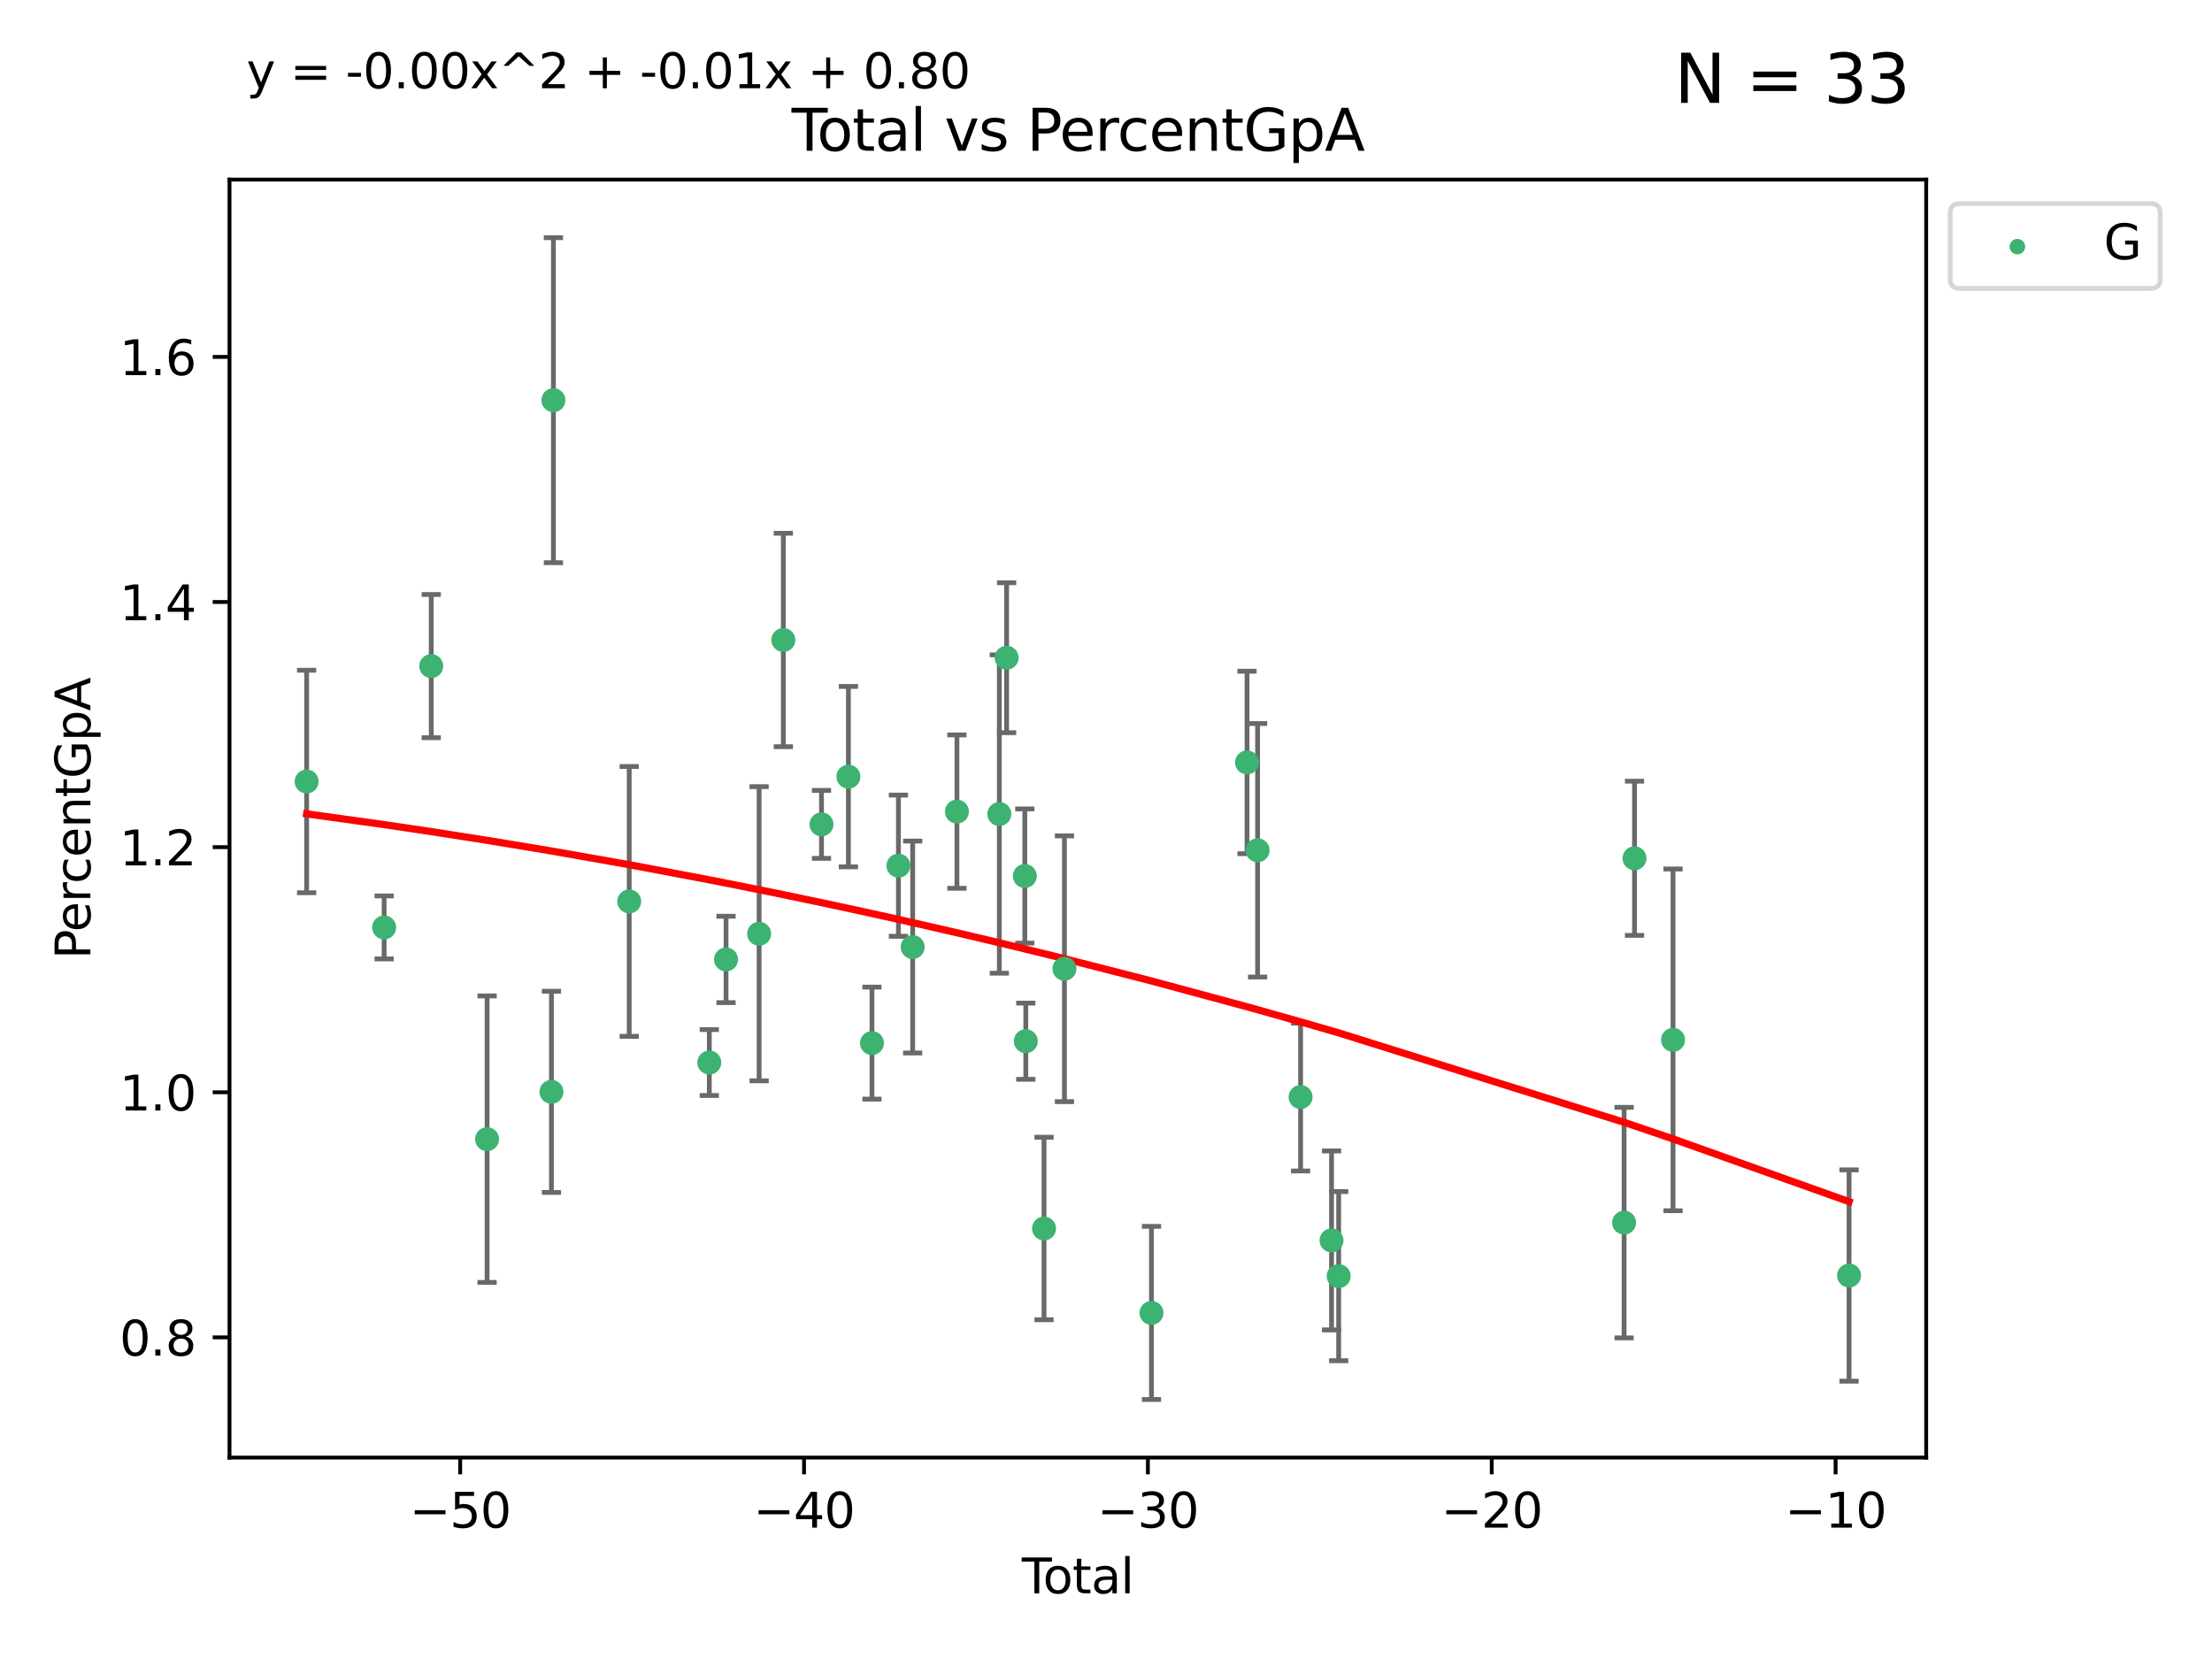 <?xml version="1.0" encoding="utf-8" standalone="no"?>
<!DOCTYPE svg PUBLIC "-//W3C//DTD SVG 1.1//EN"
  "http://www.w3.org/Graphics/SVG/1.1/DTD/svg11.dtd">
<svg xmlns:xlink="http://www.w3.org/1999/xlink" width="460.8pt" height="345.6pt" viewBox="0 0 460.8 345.6" xmlns="http://www.w3.org/2000/svg" version="1.1">
 <defs>
  <style type="text/css">*{stroke-linejoin: round; stroke-linecap: butt}</style>
 </defs>
 <g id="figure_1">
  <g id="patch_1">
   <path d="M 0 345.6 
L 460.8 345.6 
L 460.8 0 
L 0 0 
z
" style="fill: #ffffff"/>
  </g>
  <g id="axes_1">
   <g id="patch_2">
    <path d="M 47.81 303.64 
L 401.26 303.64 
L 401.26 37.411 
L 47.81 37.411 
z
" style="fill: #ffffff"/>
   </g>
   <g id="PathCollection_1">
    <defs>
     <path id="mee39ea9d32" d="M 0 1.118 
C 0.297 1.118 0.581 1 0.791 0.791 
C 1 0.581 1.118 0.297 1.118 0 
C 1.118 -0.297 1 -0.581 0.791 -0.791 
C 0.581 -1 0.297 -1.118 0 -1.118 
C -0.297 -1.118 -0.581 -1 -0.791 -0.791 
C -1 -0.581 -1.118 -0.297 -1.118 0 
C -1.118 0.297 -1 0.581 -0.791 0.791 
C -0.581 1 -0.297 1.118 0 1.118 
z
" style="stroke: #3cb371"/>
    </defs>
    <g clip-path="url(#p875090beff)">
     <use xlink:href="#mee39ea9d32" x="63.876" y="162.799" style="fill: #3cb371; stroke: #3cb371"/>
     <use xlink:href="#mee39ea9d32" x="80.023" y="193.199" style="fill: #3cb371; stroke: #3cb371"/>
     <use xlink:href="#mee39ea9d32" x="89.836" y="138.76" style="fill: #3cb371; stroke: #3cb371"/>
     <use xlink:href="#mee39ea9d32" x="101.468" y="237.308" style="fill: #3cb371; stroke: #3cb371"/>
     <use xlink:href="#mee39ea9d32" x="114.874" y="227.451" style="fill: #3cb371; stroke: #3cb371"/>
     <use xlink:href="#mee39ea9d32" x="115.287" y="83.366" style="fill: #3cb371; stroke: #3cb371"/>
     <use xlink:href="#mee39ea9d32" x="131.077" y="187.782" style="fill: #3cb371; stroke: #3cb371"/>
     <use xlink:href="#mee39ea9d32" x="147.761" y="221.344" style="fill: #3cb371; stroke: #3cb371"/>
     <use xlink:href="#mee39ea9d32" x="151.246" y="199.866" style="fill: #3cb371; stroke: #3cb371"/>
     <use xlink:href="#mee39ea9d32" x="158.14" y="194.518" style="fill: #3cb371; stroke: #3cb371"/>
     <use xlink:href="#mee39ea9d32" x="163.184" y="133.321" style="fill: #3cb371; stroke: #3cb371"/>
     <use xlink:href="#mee39ea9d32" x="171.131" y="171.729" style="fill: #3cb371; stroke: #3cb371"/>
     <use xlink:href="#mee39ea9d32" x="176.738" y="161.792" style="fill: #3cb371; stroke: #3cb371"/>
     <use xlink:href="#mee39ea9d32" x="181.647" y="217.3" style="fill: #3cb371; stroke: #3cb371"/>
     <use xlink:href="#mee39ea9d32" x="187.159" y="180.339" style="fill: #3cb371; stroke: #3cb371"/>
     <use xlink:href="#mee39ea9d32" x="190.128" y="197.284" style="fill: #3cb371; stroke: #3cb371"/>
     <use xlink:href="#mee39ea9d32" x="199.347" y="169.073" style="fill: #3cb371; stroke: #3cb371"/>
     <use xlink:href="#mee39ea9d32" x="208.179" y="169.577" style="fill: #3cb371; stroke: #3cb371"/>
     <use xlink:href="#mee39ea9d32" x="209.697" y="137.016" style="fill: #3cb371; stroke: #3cb371"/>
     <use xlink:href="#mee39ea9d32" x="213.486" y="182.492" style="fill: #3cb371; stroke: #3cb371"/>
     <use xlink:href="#mee39ea9d32" x="213.693" y="216.901" style="fill: #3cb371; stroke: #3cb371"/>
     <use xlink:href="#mee39ea9d32" x="217.491" y="255.919" style="fill: #3cb371; stroke: #3cb371"/>
     <use xlink:href="#mee39ea9d32" x="221.743" y="201.809" style="fill: #3cb371; stroke: #3cb371"/>
     <use xlink:href="#mee39ea9d32" x="239.874" y="273.504" style="fill: #3cb371; stroke: #3cb371"/>
     <use xlink:href="#mee39ea9d32" x="259.778" y="158.831" style="fill: #3cb371; stroke: #3cb371"/>
     <use xlink:href="#mee39ea9d32" x="261.981" y="177.133" style="fill: #3cb371; stroke: #3cb371"/>
     <use xlink:href="#mee39ea9d32" x="270.937" y="228.535" style="fill: #3cb371; stroke: #3cb371"/>
     <use xlink:href="#mee39ea9d32" x="277.384" y="258.403" style="fill: #3cb371; stroke: #3cb371"/>
     <use xlink:href="#mee39ea9d32" x="278.871" y="265.843" style="fill: #3cb371; stroke: #3cb371"/>
     <use xlink:href="#mee39ea9d32" x="338.333" y="254.693" style="fill: #3cb371; stroke: #3cb371"/>
     <use xlink:href="#mee39ea9d32" x="340.502" y="178.794" style="fill: #3cb371; stroke: #3cb371"/>
     <use xlink:href="#mee39ea9d32" x="348.522" y="216.621" style="fill: #3cb371; stroke: #3cb371"/>
     <use xlink:href="#mee39ea9d32" x="385.194" y="265.716" style="fill: #3cb371; stroke: #3cb371"/>
    </g>
   </g>
   <g id="matplotlib.axis_1">
    <g id="xtick_1">
     <g id="line2d_1">
      <defs>
       <path id="m37a9067496" d="M 0 0 
L 0 3.5 
" style="stroke: #000000; stroke-width: 0.8"/>
      </defs>
      <g>
       <use xlink:href="#m37a9067496" x="95.864" y="303.64" style="stroke: #000000; stroke-width: 0.8"/>
      </g>
     </g>
     <g id="text_1">
      <!-- −50 -->
      <g transform="translate(85.312 318.238)scale(0.1 -0.1)">
       <defs>
        <path id="DejaVuSans-2212" d="M 678 2272 
L 4684 2272 
L 4684 1741 
L 678 1741 
L 678 2272 
z
" transform="scale(0.016)"/>
        <path id="DejaVuSans-35" d="M 691 4666 
L 3169 4666 
L 3169 4134 
L 1269 4134 
L 1269 2991 
Q 1406 3038 1543 3061 
Q 1681 3084 1819 3084 
Q 2600 3084 3056 2656 
Q 3513 2228 3513 1497 
Q 3513 744 3044 326 
Q 2575 -91 1722 -91 
Q 1428 -91 1123 -41 
Q 819 9 494 109 
L 494 744 
Q 775 591 1075 516 
Q 1375 441 1709 441 
Q 2250 441 2565 725 
Q 2881 1009 2881 1497 
Q 2881 1984 2565 2268 
Q 2250 2553 1709 2553 
Q 1456 2553 1204 2497 
Q 953 2441 691 2322 
L 691 4666 
z
" transform="scale(0.016)"/>
        <path id="DejaVuSans-30" d="M 2034 4250 
Q 1547 4250 1301 3770 
Q 1056 3291 1056 2328 
Q 1056 1369 1301 889 
Q 1547 409 2034 409 
Q 2525 409 2770 889 
Q 3016 1369 3016 2328 
Q 3016 3291 2770 3770 
Q 2525 4250 2034 4250 
z
M 2034 4750 
Q 2819 4750 3233 4129 
Q 3647 3509 3647 2328 
Q 3647 1150 3233 529 
Q 2819 -91 2034 -91 
Q 1250 -91 836 529 
Q 422 1150 422 2328 
Q 422 3509 836 4129 
Q 1250 4750 2034 4750 
z
" transform="scale(0.016)"/>
       </defs>
       <use xlink:href="#DejaVuSans-2212"/>
       <use xlink:href="#DejaVuSans-35" x="83.789"/>
       <use xlink:href="#DejaVuSans-30" x="147.412"/>
      </g>
     </g>
    </g>
    <g id="xtick_2">
     <g id="line2d_2">
      <g>
       <use xlink:href="#m37a9067496" x="167.495" y="303.64" style="stroke: #000000; stroke-width: 0.8"/>
      </g>
     </g>
     <g id="text_2">
      <!-- −40 -->
      <g transform="translate(156.942 318.238)scale(0.1 -0.1)">
       <defs>
        <path id="DejaVuSans-34" d="M 2419 4116 
L 825 1625 
L 2419 1625 
L 2419 4116 
z
M 2253 4666 
L 3047 4666 
L 3047 1625 
L 3713 1625 
L 3713 1100 
L 3047 1100 
L 3047 0 
L 2419 0 
L 2419 1100 
L 313 1100 
L 313 1709 
L 2253 4666 
z
" transform="scale(0.016)"/>
       </defs>
       <use xlink:href="#DejaVuSans-2212"/>
       <use xlink:href="#DejaVuSans-34" x="83.789"/>
       <use xlink:href="#DejaVuSans-30" x="147.412"/>
      </g>
     </g>
    </g>
    <g id="xtick_3">
     <g id="line2d_3">
      <g>
       <use xlink:href="#m37a9067496" x="239.125" y="303.64" style="stroke: #000000; stroke-width: 0.8"/>
      </g>
     </g>
     <g id="text_3">
      <!-- −30 -->
      <g transform="translate(228.573 318.238)scale(0.1 -0.1)">
       <defs>
        <path id="DejaVuSans-33" d="M 2597 2516 
Q 3050 2419 3304 2112 
Q 3559 1806 3559 1356 
Q 3559 666 3084 287 
Q 2609 -91 1734 -91 
Q 1441 -91 1130 -33 
Q 819 25 488 141 
L 488 750 
Q 750 597 1062 519 
Q 1375 441 1716 441 
Q 2309 441 2620 675 
Q 2931 909 2931 1356 
Q 2931 1769 2642 2001 
Q 2353 2234 1838 2234 
L 1294 2234 
L 1294 2753 
L 1863 2753 
Q 2328 2753 2575 2939 
Q 2822 3125 2822 3475 
Q 2822 3834 2567 4026 
Q 2313 4219 1838 4219 
Q 1578 4219 1281 4162 
Q 984 4106 628 3988 
L 628 4550 
Q 988 4650 1302 4700 
Q 1616 4750 1894 4750 
Q 2613 4750 3031 4423 
Q 3450 4097 3450 3541 
Q 3450 3153 3228 2886 
Q 3006 2619 2597 2516 
z
" transform="scale(0.016)"/>
       </defs>
       <use xlink:href="#DejaVuSans-2212"/>
       <use xlink:href="#DejaVuSans-33" x="83.789"/>
       <use xlink:href="#DejaVuSans-30" x="147.412"/>
      </g>
     </g>
    </g>
    <g id="xtick_4">
     <g id="line2d_4">
      <g>
       <use xlink:href="#m37a9067496" x="310.756" y="303.64" style="stroke: #000000; stroke-width: 0.8"/>
      </g>
     </g>
     <g id="text_4">
      <!-- −20 -->
      <g transform="translate(300.203 318.238)scale(0.1 -0.1)">
       <defs>
        <path id="DejaVuSans-32" d="M 1228 531 
L 3431 531 
L 3431 0 
L 469 0 
L 469 531 
Q 828 903 1448 1529 
Q 2069 2156 2228 2338 
Q 2531 2678 2651 2914 
Q 2772 3150 2772 3378 
Q 2772 3750 2511 3984 
Q 2250 4219 1831 4219 
Q 1534 4219 1204 4116 
Q 875 4013 500 3803 
L 500 4441 
Q 881 4594 1212 4672 
Q 1544 4750 1819 4750 
Q 2544 4750 2975 4387 
Q 3406 4025 3406 3419 
Q 3406 3131 3298 2873 
Q 3191 2616 2906 2266 
Q 2828 2175 2409 1742 
Q 1991 1309 1228 531 
z
" transform="scale(0.016)"/>
       </defs>
       <use xlink:href="#DejaVuSans-2212"/>
       <use xlink:href="#DejaVuSans-32" x="83.789"/>
       <use xlink:href="#DejaVuSans-30" x="147.412"/>
      </g>
     </g>
    </g>
    <g id="xtick_5">
     <g id="line2d_5">
      <g>
       <use xlink:href="#m37a9067496" x="382.386" y="303.64" style="stroke: #000000; stroke-width: 0.8"/>
      </g>
     </g>
     <g id="text_5">
      <!-- −10 -->
      <g transform="translate(371.834 318.238)scale(0.1 -0.1)">
       <defs>
        <path id="DejaVuSans-31" d="M 794 531 
L 1825 531 
L 1825 4091 
L 703 3866 
L 703 4441 
L 1819 4666 
L 2450 4666 
L 2450 531 
L 3481 531 
L 3481 0 
L 794 0 
L 794 531 
z
" transform="scale(0.016)"/>
       </defs>
       <use xlink:href="#DejaVuSans-2212"/>
       <use xlink:href="#DejaVuSans-31" x="83.789"/>
       <use xlink:href="#DejaVuSans-30" x="147.412"/>
      </g>
     </g>
    </g>
    <g id="text_6">
     <!-- Total -->
     <g transform="translate(212.858 331.917)scale(0.1 -0.1)">
      <defs>
       <path id="DejaVuSans-54" d="M -19 4666 
L 3928 4666 
L 3928 4134 
L 2272 4134 
L 2272 0 
L 1638 0 
L 1638 4134 
L -19 4134 
L -19 4666 
z
" transform="scale(0.016)"/>
       <path id="DejaVuSans-6f" d="M 1959 3097 
Q 1497 3097 1228 2736 
Q 959 2375 959 1747 
Q 959 1119 1226 758 
Q 1494 397 1959 397 
Q 2419 397 2687 759 
Q 2956 1122 2956 1747 
Q 2956 2369 2687 2733 
Q 2419 3097 1959 3097 
z
M 1959 3584 
Q 2709 3584 3137 3096 
Q 3566 2609 3566 1747 
Q 3566 888 3137 398 
Q 2709 -91 1959 -91 
Q 1206 -91 779 398 
Q 353 888 353 1747 
Q 353 2609 779 3096 
Q 1206 3584 1959 3584 
z
" transform="scale(0.016)"/>
       <path id="DejaVuSans-74" d="M 1172 4494 
L 1172 3500 
L 2356 3500 
L 2356 3053 
L 1172 3053 
L 1172 1153 
Q 1172 725 1289 603 
Q 1406 481 1766 481 
L 2356 481 
L 2356 0 
L 1766 0 
Q 1100 0 847 248 
Q 594 497 594 1153 
L 594 3053 
L 172 3053 
L 172 3500 
L 594 3500 
L 594 4494 
L 1172 4494 
z
" transform="scale(0.016)"/>
       <path id="DejaVuSans-61" d="M 2194 1759 
Q 1497 1759 1228 1600 
Q 959 1441 959 1056 
Q 959 750 1161 570 
Q 1363 391 1709 391 
Q 2188 391 2477 730 
Q 2766 1069 2766 1631 
L 2766 1759 
L 2194 1759 
z
M 3341 1997 
L 3341 0 
L 2766 0 
L 2766 531 
Q 2569 213 2275 61 
Q 1981 -91 1556 -91 
Q 1019 -91 701 211 
Q 384 513 384 1019 
Q 384 1609 779 1909 
Q 1175 2209 1959 2209 
L 2766 2209 
L 2766 2266 
Q 2766 2663 2505 2880 
Q 2244 3097 1772 3097 
Q 1472 3097 1187 3025 
Q 903 2953 641 2809 
L 641 3341 
Q 956 3463 1253 3523 
Q 1550 3584 1831 3584 
Q 2591 3584 2966 3190 
Q 3341 2797 3341 1997 
z
" transform="scale(0.016)"/>
       <path id="DejaVuSans-6c" d="M 603 4863 
L 1178 4863 
L 1178 0 
L 603 0 
L 603 4863 
z
" transform="scale(0.016)"/>
      </defs>
      <use xlink:href="#DejaVuSans-54"/>
      <use xlink:href="#DejaVuSans-6f" x="44.084"/>
      <use xlink:href="#DejaVuSans-74" x="105.266"/>
      <use xlink:href="#DejaVuSans-61" x="144.475"/>
      <use xlink:href="#DejaVuSans-6c" x="205.754"/>
     </g>
    </g>
   </g>
   <g id="matplotlib.axis_2">
    <g id="ytick_1">
     <g id="line2d_6">
      <defs>
       <path id="m756b27c3b1" d="M 0 0 
L -3.5 0 
" style="stroke: #000000; stroke-width: 0.8"/>
      </defs>
      <g>
       <use xlink:href="#m756b27c3b1" x="47.81" y="278.604" style="stroke: #000000; stroke-width: 0.8"/>
      </g>
     </g>
     <g id="text_7">
      <!-- 0.8 -->
      <g transform="translate(24.907 282.403)scale(0.1 -0.1)">
       <defs>
        <path id="DejaVuSans-2e" d="M 684 794 
L 1344 794 
L 1344 0 
L 684 0 
L 684 794 
z
" transform="scale(0.016)"/>
        <path id="DejaVuSans-38" d="M 2034 2216 
Q 1584 2216 1326 1975 
Q 1069 1734 1069 1313 
Q 1069 891 1326 650 
Q 1584 409 2034 409 
Q 2484 409 2743 651 
Q 3003 894 3003 1313 
Q 3003 1734 2745 1975 
Q 2488 2216 2034 2216 
z
M 1403 2484 
Q 997 2584 770 2862 
Q 544 3141 544 3541 
Q 544 4100 942 4425 
Q 1341 4750 2034 4750 
Q 2731 4750 3128 4425 
Q 3525 4100 3525 3541 
Q 3525 3141 3298 2862 
Q 3072 2584 2669 2484 
Q 3125 2378 3379 2068 
Q 3634 1759 3634 1313 
Q 3634 634 3220 271 
Q 2806 -91 2034 -91 
Q 1263 -91 848 271 
Q 434 634 434 1313 
Q 434 1759 690 2068 
Q 947 2378 1403 2484 
z
M 1172 3481 
Q 1172 3119 1398 2916 
Q 1625 2713 2034 2713 
Q 2441 2713 2670 2916 
Q 2900 3119 2900 3481 
Q 2900 3844 2670 4047 
Q 2441 4250 2034 4250 
Q 1625 4250 1398 4047 
Q 1172 3844 1172 3481 
z
" transform="scale(0.016)"/>
       </defs>
       <use xlink:href="#DejaVuSans-30"/>
       <use xlink:href="#DejaVuSans-2e" x="63.623"/>
       <use xlink:href="#DejaVuSans-38" x="95.41"/>
      </g>
     </g>
    </g>
    <g id="ytick_2">
     <g id="line2d_7">
      <g>
       <use xlink:href="#m756b27c3b1" x="47.81" y="227.539" style="stroke: #000000; stroke-width: 0.8"/>
      </g>
     </g>
     <g id="text_8">
      <!-- 1.0 -->
      <g transform="translate(24.907 231.338)scale(0.1 -0.1)">
       <use xlink:href="#DejaVuSans-31"/>
       <use xlink:href="#DejaVuSans-2e" x="63.623"/>
       <use xlink:href="#DejaVuSans-30" x="95.41"/>
      </g>
     </g>
    </g>
    <g id="ytick_3">
     <g id="line2d_8">
      <g>
       <use xlink:href="#m756b27c3b1" x="47.81" y="176.475" style="stroke: #000000; stroke-width: 0.8"/>
      </g>
     </g>
     <g id="text_9">
      <!-- 1.2 -->
      <g transform="translate(24.907 180.274)scale(0.1 -0.1)">
       <use xlink:href="#DejaVuSans-31"/>
       <use xlink:href="#DejaVuSans-2e" x="63.623"/>
       <use xlink:href="#DejaVuSans-32" x="95.41"/>
      </g>
     </g>
    </g>
    <g id="ytick_4">
     <g id="line2d_9">
      <g>
       <use xlink:href="#m756b27c3b1" x="47.81" y="125.41" style="stroke: #000000; stroke-width: 0.8"/>
      </g>
     </g>
     <g id="text_10">
      <!-- 1.4 -->
      <g transform="translate(24.907 129.209)scale(0.1 -0.1)">
       <use xlink:href="#DejaVuSans-31"/>
       <use xlink:href="#DejaVuSans-2e" x="63.623"/>
       <use xlink:href="#DejaVuSans-34" x="95.41"/>
      </g>
     </g>
    </g>
    <g id="ytick_5">
     <g id="line2d_10">
      <g>
       <use xlink:href="#m756b27c3b1" x="47.81" y="74.346" style="stroke: #000000; stroke-width: 0.8"/>
      </g>
     </g>
     <g id="text_11">
      <!-- 1.6 -->
      <g transform="translate(24.907 78.145)scale(0.1 -0.1)">
       <defs>
        <path id="DejaVuSans-36" d="M 2113 2584 
Q 1688 2584 1439 2293 
Q 1191 2003 1191 1497 
Q 1191 994 1439 701 
Q 1688 409 2113 409 
Q 2538 409 2786 701 
Q 3034 994 3034 1497 
Q 3034 2003 2786 2293 
Q 2538 2584 2113 2584 
z
M 3366 4563 
L 3366 3988 
Q 3128 4100 2886 4159 
Q 2644 4219 2406 4219 
Q 1781 4219 1451 3797 
Q 1122 3375 1075 2522 
Q 1259 2794 1537 2939 
Q 1816 3084 2150 3084 
Q 2853 3084 3261 2657 
Q 3669 2231 3669 1497 
Q 3669 778 3244 343 
Q 2819 -91 2113 -91 
Q 1303 -91 875 529 
Q 447 1150 447 2328 
Q 447 3434 972 4092 
Q 1497 4750 2381 4750 
Q 2619 4750 2861 4703 
Q 3103 4656 3366 4563 
z
" transform="scale(0.016)"/>
       </defs>
       <use xlink:href="#DejaVuSans-31"/>
       <use xlink:href="#DejaVuSans-2e" x="63.623"/>
       <use xlink:href="#DejaVuSans-36" x="95.41"/>
      </g>
     </g>
    </g>
    <g id="text_12">
     <!-- PercentGpA -->
     <g transform="translate(18.827 199.802)rotate(-90)scale(0.1 -0.1)">
      <defs>
       <path id="DejaVuSans-50" d="M 1259 4147 
L 1259 2394 
L 2053 2394 
Q 2494 2394 2734 2622 
Q 2975 2850 2975 3272 
Q 2975 3691 2734 3919 
Q 2494 4147 2053 4147 
L 1259 4147 
z
M 628 4666 
L 2053 4666 
Q 2838 4666 3239 4311 
Q 3641 3956 3641 3272 
Q 3641 2581 3239 2228 
Q 2838 1875 2053 1875 
L 1259 1875 
L 1259 0 
L 628 0 
L 628 4666 
z
" transform="scale(0.016)"/>
       <path id="DejaVuSans-65" d="M 3597 1894 
L 3597 1613 
L 953 1613 
Q 991 1019 1311 708 
Q 1631 397 2203 397 
Q 2534 397 2845 478 
Q 3156 559 3463 722 
L 3463 178 
Q 3153 47 2828 -22 
Q 2503 -91 2169 -91 
Q 1331 -91 842 396 
Q 353 884 353 1716 
Q 353 2575 817 3079 
Q 1281 3584 2069 3584 
Q 2775 3584 3186 3129 
Q 3597 2675 3597 1894 
z
M 3022 2063 
Q 3016 2534 2758 2815 
Q 2500 3097 2075 3097 
Q 1594 3097 1305 2825 
Q 1016 2553 972 2059 
L 3022 2063 
z
" transform="scale(0.016)"/>
       <path id="DejaVuSans-72" d="M 2631 2963 
Q 2534 3019 2420 3045 
Q 2306 3072 2169 3072 
Q 1681 3072 1420 2755 
Q 1159 2438 1159 1844 
L 1159 0 
L 581 0 
L 581 3500 
L 1159 3500 
L 1159 2956 
Q 1341 3275 1631 3429 
Q 1922 3584 2338 3584 
Q 2397 3584 2469 3576 
Q 2541 3569 2628 3553 
L 2631 2963 
z
" transform="scale(0.016)"/>
       <path id="DejaVuSans-63" d="M 3122 3366 
L 3122 2828 
Q 2878 2963 2633 3030 
Q 2388 3097 2138 3097 
Q 1578 3097 1268 2742 
Q 959 2388 959 1747 
Q 959 1106 1268 751 
Q 1578 397 2138 397 
Q 2388 397 2633 464 
Q 2878 531 3122 666 
L 3122 134 
Q 2881 22 2623 -34 
Q 2366 -91 2075 -91 
Q 1284 -91 818 406 
Q 353 903 353 1747 
Q 353 2603 823 3093 
Q 1294 3584 2113 3584 
Q 2378 3584 2631 3529 
Q 2884 3475 3122 3366 
z
" transform="scale(0.016)"/>
       <path id="DejaVuSans-6e" d="M 3513 2113 
L 3513 0 
L 2938 0 
L 2938 2094 
Q 2938 2591 2744 2837 
Q 2550 3084 2163 3084 
Q 1697 3084 1428 2787 
Q 1159 2491 1159 1978 
L 1159 0 
L 581 0 
L 581 3500 
L 1159 3500 
L 1159 2956 
Q 1366 3272 1645 3428 
Q 1925 3584 2291 3584 
Q 2894 3584 3203 3211 
Q 3513 2838 3513 2113 
z
" transform="scale(0.016)"/>
       <path id="DejaVuSans-47" d="M 3809 666 
L 3809 1919 
L 2778 1919 
L 2778 2438 
L 4434 2438 
L 4434 434 
Q 4069 175 3628 42 
Q 3188 -91 2688 -91 
Q 1594 -91 976 548 
Q 359 1188 359 2328 
Q 359 3472 976 4111 
Q 1594 4750 2688 4750 
Q 3144 4750 3555 4637 
Q 3966 4525 4313 4306 
L 4313 3634 
Q 3963 3931 3569 4081 
Q 3175 4231 2741 4231 
Q 1884 4231 1454 3753 
Q 1025 3275 1025 2328 
Q 1025 1384 1454 906 
Q 1884 428 2741 428 
Q 3075 428 3337 486 
Q 3600 544 3809 666 
z
" transform="scale(0.016)"/>
       <path id="DejaVuSans-70" d="M 1159 525 
L 1159 -1331 
L 581 -1331 
L 581 3500 
L 1159 3500 
L 1159 2969 
Q 1341 3281 1617 3432 
Q 1894 3584 2278 3584 
Q 2916 3584 3314 3078 
Q 3713 2572 3713 1747 
Q 3713 922 3314 415 
Q 2916 -91 2278 -91 
Q 1894 -91 1617 61 
Q 1341 213 1159 525 
z
M 3116 1747 
Q 3116 2381 2855 2742 
Q 2594 3103 2138 3103 
Q 1681 3103 1420 2742 
Q 1159 2381 1159 1747 
Q 1159 1113 1420 752 
Q 1681 391 2138 391 
Q 2594 391 2855 752 
Q 3116 1113 3116 1747 
z
" transform="scale(0.016)"/>
       <path id="DejaVuSans-41" d="M 2188 4044 
L 1331 1722 
L 3047 1722 
L 2188 4044 
z
M 1831 4666 
L 2547 4666 
L 4325 0 
L 3669 0 
L 3244 1197 
L 1141 1197 
L 716 0 
L 50 0 
L 1831 4666 
z
" transform="scale(0.016)"/>
      </defs>
      <use xlink:href="#DejaVuSans-50"/>
      <use xlink:href="#DejaVuSans-65" x="56.678"/>
      <use xlink:href="#DejaVuSans-72" x="118.201"/>
      <use xlink:href="#DejaVuSans-63" x="157.064"/>
      <use xlink:href="#DejaVuSans-65" x="212.045"/>
      <use xlink:href="#DejaVuSans-6e" x="273.568"/>
      <use xlink:href="#DejaVuSans-74" x="336.947"/>
      <use xlink:href="#DejaVuSans-47" x="376.156"/>
      <use xlink:href="#DejaVuSans-70" x="453.646"/>
      <use xlink:href="#DejaVuSans-41" x="517.123"/>
     </g>
    </g>
   </g>
   <g id="LineCollection_1">
    <path d="M 63.876 185.972 
L 63.876 139.626 
" clip-path="url(#p875090beff)" style="fill: none; stroke: #696969"/>
    <path d="M 80.023 199.761 
L 80.023 186.637 
" clip-path="url(#p875090beff)" style="fill: none; stroke: #696969"/>
    <path d="M 89.836 153.677 
L 89.836 123.843 
" clip-path="url(#p875090beff)" style="fill: none; stroke: #696969"/>
    <path d="M 101.468 267.144 
L 101.468 207.472 
" clip-path="url(#p875090beff)" style="fill: none; stroke: #696969"/>
    <path d="M 114.874 248.411 
L 114.874 206.492 
" clip-path="url(#p875090beff)" style="fill: none; stroke: #696969"/>
    <path d="M 115.287 117.22 
L 115.287 49.513 
" clip-path="url(#p875090beff)" style="fill: none; stroke: #696969"/>
    <path d="M 131.077 215.889 
L 131.077 159.674 
" clip-path="url(#p875090beff)" style="fill: none; stroke: #696969"/>
    <path d="M 147.761 228.211 
L 147.761 214.478 
" clip-path="url(#p875090beff)" style="fill: none; stroke: #696969"/>
    <path d="M 151.246 208.865 
L 151.246 190.868 
" clip-path="url(#p875090beff)" style="fill: none; stroke: #696969"/>
    <path d="M 158.14 225.161 
L 158.14 163.874 
" clip-path="url(#p875090beff)" style="fill: none; stroke: #696969"/>
    <path d="M 163.184 155.549 
L 163.184 111.093 
" clip-path="url(#p875090beff)" style="fill: none; stroke: #696969"/>
    <path d="M 171.131 178.805 
L 171.131 164.652 
" clip-path="url(#p875090beff)" style="fill: none; stroke: #696969"/>
    <path d="M 176.738 180.58 
L 176.738 143.003 
" clip-path="url(#p875090beff)" style="fill: none; stroke: #696969"/>
    <path d="M 181.647 228.968 
L 181.647 205.632 
" clip-path="url(#p875090beff)" style="fill: none; stroke: #696969"/>
    <path d="M 187.159 195.049 
L 187.159 165.628 
" clip-path="url(#p875090beff)" style="fill: none; stroke: #696969"/>
    <path d="M 190.128 219.362 
L 190.128 175.206 
" clip-path="url(#p875090beff)" style="fill: none; stroke: #696969"/>
    <path d="M 199.347 185.048 
L 199.347 153.098 
" clip-path="url(#p875090beff)" style="fill: none; stroke: #696969"/>
    <path d="M 208.179 202.735 
L 208.179 136.419 
" clip-path="url(#p875090beff)" style="fill: none; stroke: #696969"/>
    <path d="M 209.697 152.634 
L 209.697 121.398 
" clip-path="url(#p875090beff)" style="fill: none; stroke: #696969"/>
    <path d="M 213.486 196.47 
L 213.486 168.515 
" clip-path="url(#p875090beff)" style="fill: none; stroke: #696969"/>
    <path d="M 213.693 224.84 
L 213.693 208.963 
" clip-path="url(#p875090beff)" style="fill: none; stroke: #696969"/>
    <path d="M 217.491 274.925 
L 217.491 236.912 
" clip-path="url(#p875090beff)" style="fill: none; stroke: #696969"/>
    <path d="M 221.743 229.491 
L 221.743 174.127 
" clip-path="url(#p875090beff)" style="fill: none; stroke: #696969"/>
    <path d="M 239.874 291.539 
L 239.874 255.47 
" clip-path="url(#p875090beff)" style="fill: none; stroke: #696969"/>
    <path d="M 259.778 177.84 
L 259.778 139.823 
" clip-path="url(#p875090beff)" style="fill: none; stroke: #696969"/>
    <path d="M 261.981 203.534 
L 261.981 150.733 
" clip-path="url(#p875090beff)" style="fill: none; stroke: #696969"/>
    <path d="M 270.937 243.932 
L 270.937 213.139 
" clip-path="url(#p875090beff)" style="fill: none; stroke: #696969"/>
    <path d="M 277.384 277.044 
L 277.384 239.762 
" clip-path="url(#p875090beff)" style="fill: none; stroke: #696969"/>
    <path d="M 278.871 283.459 
L 278.871 248.227 
" clip-path="url(#p875090beff)" style="fill: none; stroke: #696969"/>
    <path d="M 338.333 278.707 
L 338.333 230.678 
" clip-path="url(#p875090beff)" style="fill: none; stroke: #696969"/>
    <path d="M 340.502 194.854 
L 340.502 162.733 
" clip-path="url(#p875090beff)" style="fill: none; stroke: #696969"/>
    <path d="M 348.522 252.215 
L 348.522 181.028 
" clip-path="url(#p875090beff)" style="fill: none; stroke: #696969"/>
    <path d="M 385.194 287.723 
L 385.194 243.709 
" clip-path="url(#p875090beff)" style="fill: none; stroke: #696969"/>
   </g>
   <g id="line2d_11">
    <defs>
     <path id="mae38900e6f" d="M 2 0 
L -2 -0 
" style="stroke: #696969"/>
    </defs>
    <g clip-path="url(#p875090beff)">
     <use xlink:href="#mae38900e6f" x="63.876" y="185.972" style="fill: #696969; stroke: #696969"/>
     <use xlink:href="#mae38900e6f" x="80.023" y="199.761" style="fill: #696969; stroke: #696969"/>
     <use xlink:href="#mae38900e6f" x="89.836" y="153.677" style="fill: #696969; stroke: #696969"/>
     <use xlink:href="#mae38900e6f" x="101.468" y="267.144" style="fill: #696969; stroke: #696969"/>
     <use xlink:href="#mae38900e6f" x="114.874" y="248.411" style="fill: #696969; stroke: #696969"/>
     <use xlink:href="#mae38900e6f" x="115.287" y="117.22" style="fill: #696969; stroke: #696969"/>
     <use xlink:href="#mae38900e6f" x="131.077" y="215.889" style="fill: #696969; stroke: #696969"/>
     <use xlink:href="#mae38900e6f" x="147.761" y="228.211" style="fill: #696969; stroke: #696969"/>
     <use xlink:href="#mae38900e6f" x="151.246" y="208.865" style="fill: #696969; stroke: #696969"/>
     <use xlink:href="#mae38900e6f" x="158.14" y="225.161" style="fill: #696969; stroke: #696969"/>
     <use xlink:href="#mae38900e6f" x="163.184" y="155.549" style="fill: #696969; stroke: #696969"/>
     <use xlink:href="#mae38900e6f" x="171.131" y="178.805" style="fill: #696969; stroke: #696969"/>
     <use xlink:href="#mae38900e6f" x="176.738" y="180.58" style="fill: #696969; stroke: #696969"/>
     <use xlink:href="#mae38900e6f" x="181.647" y="228.968" style="fill: #696969; stroke: #696969"/>
     <use xlink:href="#mae38900e6f" x="187.159" y="195.049" style="fill: #696969; stroke: #696969"/>
     <use xlink:href="#mae38900e6f" x="190.128" y="219.362" style="fill: #696969; stroke: #696969"/>
     <use xlink:href="#mae38900e6f" x="199.347" y="185.048" style="fill: #696969; stroke: #696969"/>
     <use xlink:href="#mae38900e6f" x="208.179" y="202.735" style="fill: #696969; stroke: #696969"/>
     <use xlink:href="#mae38900e6f" x="209.697" y="152.634" style="fill: #696969; stroke: #696969"/>
     <use xlink:href="#mae38900e6f" x="213.486" y="196.47" style="fill: #696969; stroke: #696969"/>
     <use xlink:href="#mae38900e6f" x="213.693" y="224.84" style="fill: #696969; stroke: #696969"/>
     <use xlink:href="#mae38900e6f" x="217.491" y="274.925" style="fill: #696969; stroke: #696969"/>
     <use xlink:href="#mae38900e6f" x="221.743" y="229.491" style="fill: #696969; stroke: #696969"/>
     <use xlink:href="#mae38900e6f" x="239.874" y="291.539" style="fill: #696969; stroke: #696969"/>
     <use xlink:href="#mae38900e6f" x="259.778" y="177.84" style="fill: #696969; stroke: #696969"/>
     <use xlink:href="#mae38900e6f" x="261.981" y="203.534" style="fill: #696969; stroke: #696969"/>
     <use xlink:href="#mae38900e6f" x="270.937" y="243.932" style="fill: #696969; stroke: #696969"/>
     <use xlink:href="#mae38900e6f" x="277.384" y="277.044" style="fill: #696969; stroke: #696969"/>
     <use xlink:href="#mae38900e6f" x="278.871" y="283.459" style="fill: #696969; stroke: #696969"/>
     <use xlink:href="#mae38900e6f" x="338.333" y="278.707" style="fill: #696969; stroke: #696969"/>
     <use xlink:href="#mae38900e6f" x="340.502" y="194.854" style="fill: #696969; stroke: #696969"/>
     <use xlink:href="#mae38900e6f" x="348.522" y="252.215" style="fill: #696969; stroke: #696969"/>
     <use xlink:href="#mae38900e6f" x="385.194" y="287.723" style="fill: #696969; stroke: #696969"/>
    </g>
   </g>
   <g id="line2d_12">
    <g clip-path="url(#p875090beff)">
     <use xlink:href="#mae38900e6f" x="63.876" y="139.626" style="fill: #696969; stroke: #696969"/>
     <use xlink:href="#mae38900e6f" x="80.023" y="186.637" style="fill: #696969; stroke: #696969"/>
     <use xlink:href="#mae38900e6f" x="89.836" y="123.843" style="fill: #696969; stroke: #696969"/>
     <use xlink:href="#mae38900e6f" x="101.468" y="207.472" style="fill: #696969; stroke: #696969"/>
     <use xlink:href="#mae38900e6f" x="114.874" y="206.492" style="fill: #696969; stroke: #696969"/>
     <use xlink:href="#mae38900e6f" x="115.287" y="49.513" style="fill: #696969; stroke: #696969"/>
     <use xlink:href="#mae38900e6f" x="131.077" y="159.674" style="fill: #696969; stroke: #696969"/>
     <use xlink:href="#mae38900e6f" x="147.761" y="214.478" style="fill: #696969; stroke: #696969"/>
     <use xlink:href="#mae38900e6f" x="151.246" y="190.868" style="fill: #696969; stroke: #696969"/>
     <use xlink:href="#mae38900e6f" x="158.14" y="163.874" style="fill: #696969; stroke: #696969"/>
     <use xlink:href="#mae38900e6f" x="163.184" y="111.093" style="fill: #696969; stroke: #696969"/>
     <use xlink:href="#mae38900e6f" x="171.131" y="164.652" style="fill: #696969; stroke: #696969"/>
     <use xlink:href="#mae38900e6f" x="176.738" y="143.003" style="fill: #696969; stroke: #696969"/>
     <use xlink:href="#mae38900e6f" x="181.647" y="205.632" style="fill: #696969; stroke: #696969"/>
     <use xlink:href="#mae38900e6f" x="187.159" y="165.628" style="fill: #696969; stroke: #696969"/>
     <use xlink:href="#mae38900e6f" x="190.128" y="175.206" style="fill: #696969; stroke: #696969"/>
     <use xlink:href="#mae38900e6f" x="199.347" y="153.098" style="fill: #696969; stroke: #696969"/>
     <use xlink:href="#mae38900e6f" x="208.179" y="136.419" style="fill: #696969; stroke: #696969"/>
     <use xlink:href="#mae38900e6f" x="209.697" y="121.398" style="fill: #696969; stroke: #696969"/>
     <use xlink:href="#mae38900e6f" x="213.486" y="168.515" style="fill: #696969; stroke: #696969"/>
     <use xlink:href="#mae38900e6f" x="213.693" y="208.963" style="fill: #696969; stroke: #696969"/>
     <use xlink:href="#mae38900e6f" x="217.491" y="236.912" style="fill: #696969; stroke: #696969"/>
     <use xlink:href="#mae38900e6f" x="221.743" y="174.127" style="fill: #696969; stroke: #696969"/>
     <use xlink:href="#mae38900e6f" x="239.874" y="255.47" style="fill: #696969; stroke: #696969"/>
     <use xlink:href="#mae38900e6f" x="259.778" y="139.823" style="fill: #696969; stroke: #696969"/>
     <use xlink:href="#mae38900e6f" x="261.981" y="150.733" style="fill: #696969; stroke: #696969"/>
     <use xlink:href="#mae38900e6f" x="270.937" y="213.139" style="fill: #696969; stroke: #696969"/>
     <use xlink:href="#mae38900e6f" x="277.384" y="239.762" style="fill: #696969; stroke: #696969"/>
     <use xlink:href="#mae38900e6f" x="278.871" y="248.227" style="fill: #696969; stroke: #696969"/>
     <use xlink:href="#mae38900e6f" x="338.333" y="230.678" style="fill: #696969; stroke: #696969"/>
     <use xlink:href="#mae38900e6f" x="340.502" y="162.733" style="fill: #696969; stroke: #696969"/>
     <use xlink:href="#mae38900e6f" x="348.522" y="181.028" style="fill: #696969; stroke: #696969"/>
     <use xlink:href="#mae38900e6f" x="385.194" y="243.709" style="fill: #696969; stroke: #696969"/>
    </g>
   </g>
   <g id="line2d_13">
    <path d="M 63.876 169.541 
L 80.023 171.782 
L 89.836 173.239 
L 101.468 175.057 
L 114.874 177.277 
L 115.287 177.347 
L 131.077 180.136 
L 147.761 183.283 
L 151.246 183.967 
L 158.14 185.345 
L 163.184 186.375 
L 171.131 188.037 
L 176.738 189.237 
L 181.647 190.307 
L 187.159 191.53 
L 190.128 192.198 
L 199.347 194.313 
L 208.179 196.398 
L 209.697 196.762 
L 213.486 197.679 
L 213.693 197.729 
L 217.491 198.659 
L 221.743 199.713 
L 239.874 204.355 
L 259.778 209.731 
L 261.981 210.344 
L 270.937 212.873 
L 277.384 214.73 
L 278.871 215.162 
L 338.333 233.801 
L 340.502 234.53 
L 348.522 237.256 
L 385.194 250.328 
" clip-path="url(#p875090beff)" style="fill: none; stroke: #ff0000; stroke-width: 1.5; stroke-linecap: square"/>
   </g>
   <g id="line2d_14">
    <defs>
     <path id="mfbeca00d4b" d="M 0 2 
C 0.53 2 1.039 1.789 1.414 1.414 
C 1.789 1.039 2 0.53 2 0 
C 2 -0.53 1.789 -1.039 1.414 -1.414 
C 1.039 -1.789 0.53 -2 0 -2 
C -0.53 -2 -1.039 -1.789 -1.414 -1.414 
C -1.789 -1.039 -2 -0.53 -2 0 
C -2 0.53 -1.789 1.039 -1.414 1.414 
C -1.039 1.789 -0.53 2 0 2 
z
" style="stroke: #3cb371"/>
    </defs>
    <g clip-path="url(#p875090beff)">
     <use xlink:href="#mfbeca00d4b" x="63.876" y="162.799" style="fill: #3cb371; stroke: #3cb371"/>
     <use xlink:href="#mfbeca00d4b" x="80.023" y="193.199" style="fill: #3cb371; stroke: #3cb371"/>
     <use xlink:href="#mfbeca00d4b" x="89.836" y="138.76" style="fill: #3cb371; stroke: #3cb371"/>
     <use xlink:href="#mfbeca00d4b" x="101.468" y="237.308" style="fill: #3cb371; stroke: #3cb371"/>
     <use xlink:href="#mfbeca00d4b" x="114.874" y="227.451" style="fill: #3cb371; stroke: #3cb371"/>
     <use xlink:href="#mfbeca00d4b" x="115.287" y="83.366" style="fill: #3cb371; stroke: #3cb371"/>
     <use xlink:href="#mfbeca00d4b" x="131.077" y="187.782" style="fill: #3cb371; stroke: #3cb371"/>
     <use xlink:href="#mfbeca00d4b" x="147.761" y="221.344" style="fill: #3cb371; stroke: #3cb371"/>
     <use xlink:href="#mfbeca00d4b" x="151.246" y="199.866" style="fill: #3cb371; stroke: #3cb371"/>
     <use xlink:href="#mfbeca00d4b" x="158.14" y="194.518" style="fill: #3cb371; stroke: #3cb371"/>
     <use xlink:href="#mfbeca00d4b" x="163.184" y="133.321" style="fill: #3cb371; stroke: #3cb371"/>
     <use xlink:href="#mfbeca00d4b" x="171.131" y="171.729" style="fill: #3cb371; stroke: #3cb371"/>
     <use xlink:href="#mfbeca00d4b" x="176.738" y="161.792" style="fill: #3cb371; stroke: #3cb371"/>
     <use xlink:href="#mfbeca00d4b" x="181.647" y="217.3" style="fill: #3cb371; stroke: #3cb371"/>
     <use xlink:href="#mfbeca00d4b" x="187.159" y="180.339" style="fill: #3cb371; stroke: #3cb371"/>
     <use xlink:href="#mfbeca00d4b" x="190.128" y="197.284" style="fill: #3cb371; stroke: #3cb371"/>
     <use xlink:href="#mfbeca00d4b" x="199.347" y="169.073" style="fill: #3cb371; stroke: #3cb371"/>
     <use xlink:href="#mfbeca00d4b" x="208.179" y="169.577" style="fill: #3cb371; stroke: #3cb371"/>
     <use xlink:href="#mfbeca00d4b" x="209.697" y="137.016" style="fill: #3cb371; stroke: #3cb371"/>
     <use xlink:href="#mfbeca00d4b" x="213.486" y="182.492" style="fill: #3cb371; stroke: #3cb371"/>
     <use xlink:href="#mfbeca00d4b" x="213.693" y="216.901" style="fill: #3cb371; stroke: #3cb371"/>
     <use xlink:href="#mfbeca00d4b" x="217.491" y="255.919" style="fill: #3cb371; stroke: #3cb371"/>
     <use xlink:href="#mfbeca00d4b" x="221.743" y="201.809" style="fill: #3cb371; stroke: #3cb371"/>
     <use xlink:href="#mfbeca00d4b" x="239.874" y="273.504" style="fill: #3cb371; stroke: #3cb371"/>
     <use xlink:href="#mfbeca00d4b" x="259.778" y="158.831" style="fill: #3cb371; stroke: #3cb371"/>
     <use xlink:href="#mfbeca00d4b" x="261.981" y="177.133" style="fill: #3cb371; stroke: #3cb371"/>
     <use xlink:href="#mfbeca00d4b" x="270.937" y="228.535" style="fill: #3cb371; stroke: #3cb371"/>
     <use xlink:href="#mfbeca00d4b" x="277.384" y="258.403" style="fill: #3cb371; stroke: #3cb371"/>
     <use xlink:href="#mfbeca00d4b" x="278.871" y="265.843" style="fill: #3cb371; stroke: #3cb371"/>
     <use xlink:href="#mfbeca00d4b" x="338.333" y="254.693" style="fill: #3cb371; stroke: #3cb371"/>
     <use xlink:href="#mfbeca00d4b" x="340.502" y="178.794" style="fill: #3cb371; stroke: #3cb371"/>
     <use xlink:href="#mfbeca00d4b" x="348.522" y="216.621" style="fill: #3cb371; stroke: #3cb371"/>
     <use xlink:href="#mfbeca00d4b" x="385.194" y="265.716" style="fill: #3cb371; stroke: #3cb371"/>
    </g>
   </g>
   <g id="patch_3">
    <path d="M 47.81 303.64 
L 47.81 37.411 
" style="fill: none; stroke: #000000; stroke-width: 0.8; stroke-linejoin: miter; stroke-linecap: square"/>
   </g>
   <g id="patch_4">
    <path d="M 401.26 303.64 
L 401.26 37.411 
" style="fill: none; stroke: #000000; stroke-width: 0.8; stroke-linejoin: miter; stroke-linecap: square"/>
   </g>
   <g id="patch_5">
    <path d="M 47.81 303.64 
L 401.26 303.64 
" style="fill: none; stroke: #000000; stroke-width: 0.8; stroke-linejoin: miter; stroke-linecap: square"/>
   </g>
   <g id="patch_6">
    <path d="M 47.81 37.411 
L 401.26 37.411 
" style="fill: none; stroke: #000000; stroke-width: 0.8; stroke-linejoin: miter; stroke-linecap: square"/>
   </g>
   <g id="text_13">
    <!-- N = 33 -->
    <g transform="translate(348.806 21.426)scale(0.14 -0.14)">
     <defs>
      <path id="DejaVuSans-4e" d="M 628 4666 
L 1478 4666 
L 3547 763 
L 3547 4666 
L 4159 4666 
L 4159 0 
L 3309 0 
L 1241 3903 
L 1241 0 
L 628 0 
L 628 4666 
z
" transform="scale(0.016)"/>
      <path id="DejaVuSans-20" transform="scale(0.016)"/>
      <path id="DejaVuSans-3d" d="M 678 2906 
L 4684 2906 
L 4684 2381 
L 678 2381 
L 678 2906 
z
M 678 1631 
L 4684 1631 
L 4684 1100 
L 678 1100 
L 678 1631 
z
" transform="scale(0.016)"/>
     </defs>
     <use xlink:href="#DejaVuSans-4e"/>
     <use xlink:href="#DejaVuSans-20" x="74.805"/>
     <use xlink:href="#DejaVuSans-3d" x="106.592"/>
     <use xlink:href="#DejaVuSans-20" x="190.381"/>
     <use xlink:href="#DejaVuSans-33" x="222.168"/>
     <use xlink:href="#DejaVuSans-33" x="285.791"/>
    </g>
   </g>
   <g id="text_14">
    <!-- y = -0.00x^2 + -0.01x + 0.80 -->
    <g transform="translate(51.344 18.387)scale(0.1 -0.1)">
     <defs>
      <path id="DejaVuSans-79" d="M 2059 -325 
Q 1816 -950 1584 -1140 
Q 1353 -1331 966 -1331 
L 506 -1331 
L 506 -850 
L 844 -850 
Q 1081 -850 1212 -737 
Q 1344 -625 1503 -206 
L 1606 56 
L 191 3500 
L 800 3500 
L 1894 763 
L 2988 3500 
L 3597 3500 
L 2059 -325 
z
" transform="scale(0.016)"/>
      <path id="DejaVuSans-2d" d="M 313 2009 
L 1997 2009 
L 1997 1497 
L 313 1497 
L 313 2009 
z
" transform="scale(0.016)"/>
      <path id="DejaVuSans-78" d="M 3513 3500 
L 2247 1797 
L 3578 0 
L 2900 0 
L 1881 1375 
L 863 0 
L 184 0 
L 1544 1831 
L 300 3500 
L 978 3500 
L 1906 2253 
L 2834 3500 
L 3513 3500 
z
" transform="scale(0.016)"/>
      <path id="DejaVuSans-5e" d="M 2988 4666 
L 4684 2925 
L 4056 2925 
L 2681 4159 
L 1306 2925 
L 678 2925 
L 2375 4666 
L 2988 4666 
z
" transform="scale(0.016)"/>
      <path id="DejaVuSans-2b" d="M 2944 4013 
L 2944 2272 
L 4684 2272 
L 4684 1741 
L 2944 1741 
L 2944 0 
L 2419 0 
L 2419 1741 
L 678 1741 
L 678 2272 
L 2419 2272 
L 2419 4013 
L 2944 4013 
z
" transform="scale(0.016)"/>
     </defs>
     <use xlink:href="#DejaVuSans-79"/>
     <use xlink:href="#DejaVuSans-20" x="59.18"/>
     <use xlink:href="#DejaVuSans-3d" x="90.967"/>
     <use xlink:href="#DejaVuSans-20" x="174.756"/>
     <use xlink:href="#DejaVuSans-2d" x="206.543"/>
     <use xlink:href="#DejaVuSans-30" x="242.627"/>
     <use xlink:href="#DejaVuSans-2e" x="306.25"/>
     <use xlink:href="#DejaVuSans-30" x="338.037"/>
     <use xlink:href="#DejaVuSans-30" x="401.66"/>
     <use xlink:href="#DejaVuSans-78" x="465.283"/>
     <use xlink:href="#DejaVuSans-5e" x="524.463"/>
     <use xlink:href="#DejaVuSans-32" x="608.252"/>
     <use xlink:href="#DejaVuSans-20" x="671.875"/>
     <use xlink:href="#DejaVuSans-2b" x="703.662"/>
     <use xlink:href="#DejaVuSans-20" x="787.451"/>
     <use xlink:href="#DejaVuSans-2d" x="819.238"/>
     <use xlink:href="#DejaVuSans-30" x="855.322"/>
     <use xlink:href="#DejaVuSans-2e" x="918.945"/>
     <use xlink:href="#DejaVuSans-30" x="950.732"/>
     <use xlink:href="#DejaVuSans-31" x="1014.355"/>
     <use xlink:href="#DejaVuSans-78" x="1077.979"/>
     <use xlink:href="#DejaVuSans-20" x="1137.158"/>
     <use xlink:href="#DejaVuSans-2b" x="1168.945"/>
     <use xlink:href="#DejaVuSans-20" x="1252.734"/>
     <use xlink:href="#DejaVuSans-30" x="1284.521"/>
     <use xlink:href="#DejaVuSans-2e" x="1348.145"/>
     <use xlink:href="#DejaVuSans-38" x="1379.932"/>
     <use xlink:href="#DejaVuSans-30" x="1443.555"/>
    </g>
   </g>
   <g id="text_15">
    <!-- Total vs PercentGpA -->
    <g transform="translate(164.901 31.411)scale(0.12 -0.12)">
     <defs>
      <path id="DejaVuSans-76" d="M 191 3500 
L 800 3500 
L 1894 563 
L 2988 3500 
L 3597 3500 
L 2284 0 
L 1503 0 
L 191 3500 
z
" transform="scale(0.016)"/>
      <path id="DejaVuSans-73" d="M 2834 3397 
L 2834 2853 
Q 2591 2978 2328 3040 
Q 2066 3103 1784 3103 
Q 1356 3103 1142 2972 
Q 928 2841 928 2578 
Q 928 2378 1081 2264 
Q 1234 2150 1697 2047 
L 1894 2003 
Q 2506 1872 2764 1633 
Q 3022 1394 3022 966 
Q 3022 478 2636 193 
Q 2250 -91 1575 -91 
Q 1294 -91 989 -36 
Q 684 19 347 128 
L 347 722 
Q 666 556 975 473 
Q 1284 391 1588 391 
Q 1994 391 2212 530 
Q 2431 669 2431 922 
Q 2431 1156 2273 1281 
Q 2116 1406 1581 1522 
L 1381 1569 
Q 847 1681 609 1914 
Q 372 2147 372 2553 
Q 372 3047 722 3315 
Q 1072 3584 1716 3584 
Q 2034 3584 2315 3537 
Q 2597 3491 2834 3397 
z
" transform="scale(0.016)"/>
     </defs>
     <use xlink:href="#DejaVuSans-54"/>
     <use xlink:href="#DejaVuSans-6f" x="44.084"/>
     <use xlink:href="#DejaVuSans-74" x="105.266"/>
     <use xlink:href="#DejaVuSans-61" x="144.475"/>
     <use xlink:href="#DejaVuSans-6c" x="205.754"/>
     <use xlink:href="#DejaVuSans-20" x="233.537"/>
     <use xlink:href="#DejaVuSans-76" x="265.324"/>
     <use xlink:href="#DejaVuSans-73" x="324.504"/>
     <use xlink:href="#DejaVuSans-20" x="376.604"/>
     <use xlink:href="#DejaVuSans-50" x="408.391"/>
     <use xlink:href="#DejaVuSans-65" x="465.068"/>
     <use xlink:href="#DejaVuSans-72" x="526.592"/>
     <use xlink:href="#DejaVuSans-63" x="565.455"/>
     <use xlink:href="#DejaVuSans-65" x="620.436"/>
     <use xlink:href="#DejaVuSans-6e" x="681.959"/>
     <use xlink:href="#DejaVuSans-74" x="745.338"/>
     <use xlink:href="#DejaVuSans-47" x="784.547"/>
     <use xlink:href="#DejaVuSans-70" x="862.037"/>
     <use xlink:href="#DejaVuSans-41" x="925.514"/>
    </g>
   </g>
   <g id="legend_1">
    <g id="patch_7">
     <path d="M 408.26 60.089 
L 448.008 60.089 
Q 450.008 60.089 450.008 58.089 
L 450.008 44.411 
Q 450.008 42.411 448.008 42.411 
L 408.26 42.411 
Q 406.26 42.411 406.26 44.411 
L 406.26 58.089 
Q 406.26 60.089 408.26 60.089 
z
" style="fill: #ffffff; opacity: 0.8; stroke: #cccccc; stroke-linejoin: miter"/>
    </g>
    <g id="PathCollection_2">
     <g>
      <use xlink:href="#mee39ea9d32" x="420.26" y="51.385" style="fill: #3cb371; stroke: #3cb371"/>
     </g>
    </g>
    <g id="text_16">
     <!-- G -->
     <g transform="translate(438.26 54.01)scale(0.1 -0.1)">
      <use xlink:href="#DejaVuSans-47"/>
     </g>
    </g>
   </g>
  </g>
 </g>
 <defs>
  <clipPath id="p875090beff">
   <rect x="47.81" y="37.411" width="353.45" height="266.229"/>
  </clipPath>
 </defs>
</svg>
